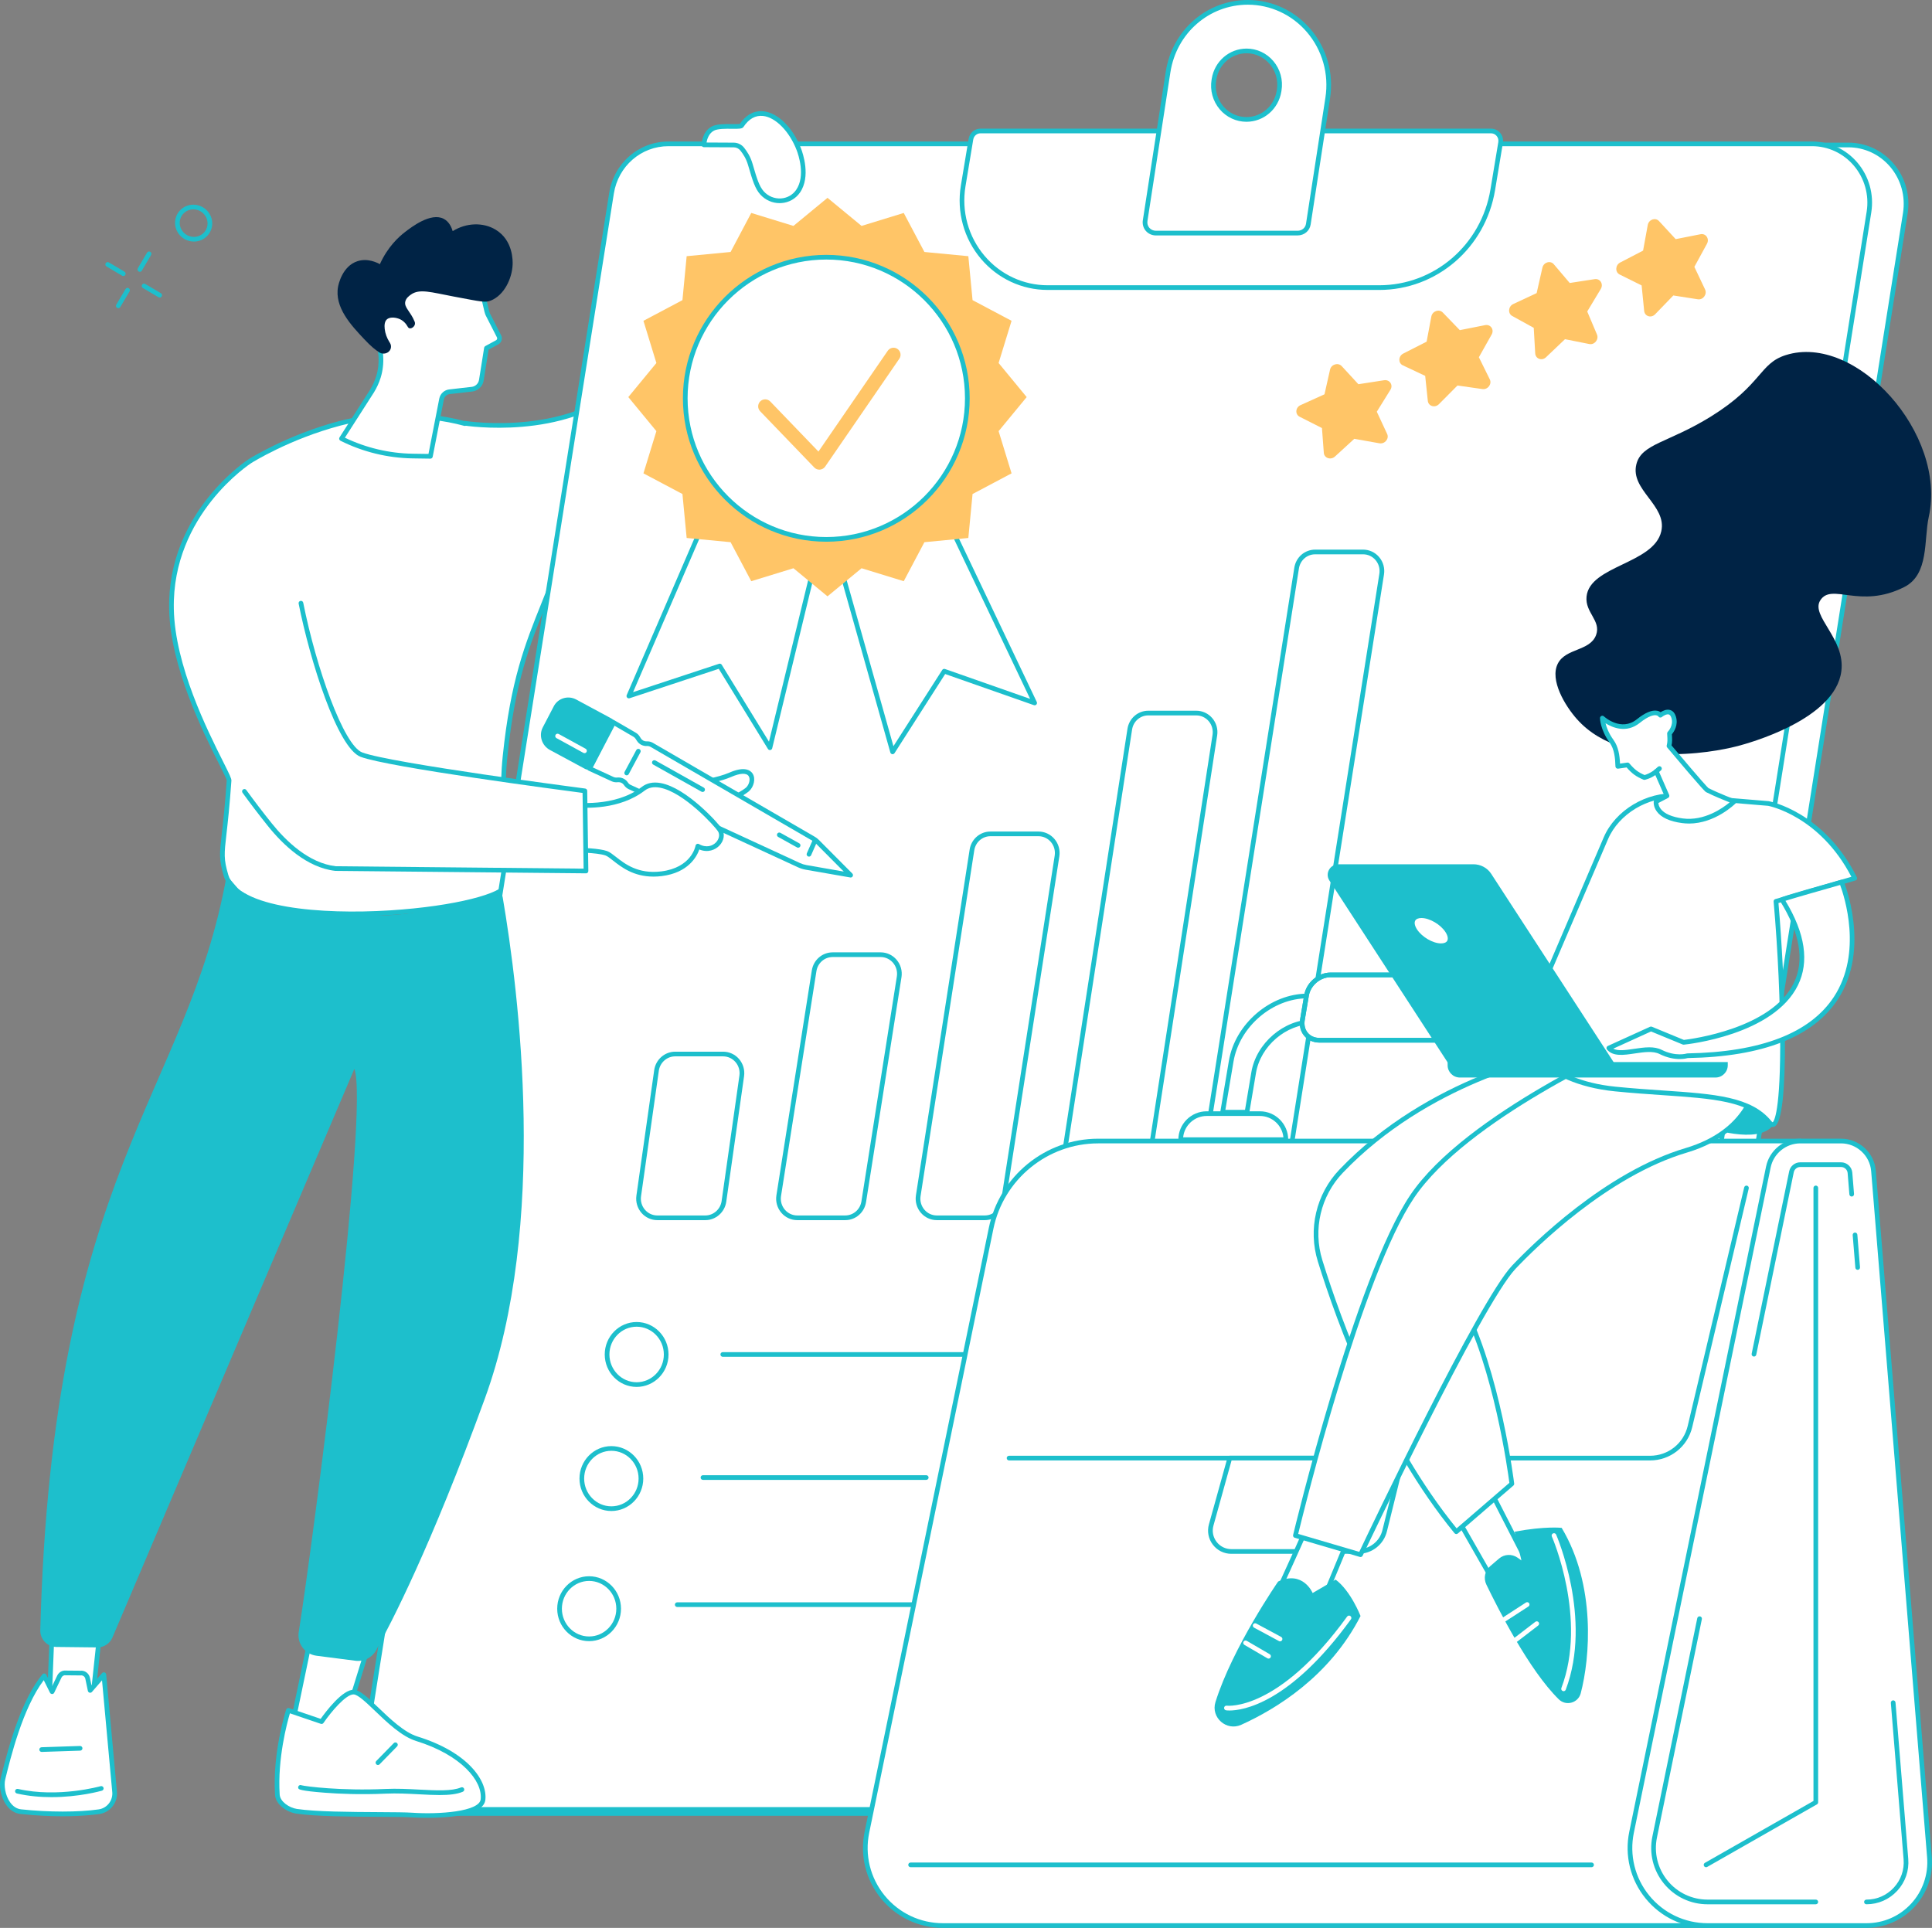 <svg xmlns="http://www.w3.org/2000/svg" width="487" height="486" viewBox="0 0 487 486" fill="none"><rect x="0" y="0" width="487" height="486" fill="#808080" stroke="none"/><g clip-path="url(#clip0_926_1030)"><path d="M198.053 35.372H181.539C181.539 35.372 175.744 77.083 160.014 94.637C145.109 111.267 117.21 106.705 117.21 106.705C117.21 106.705 117.199 106.739 117.186 106.793C106.395 103.853 94.088 104.498 85.698 106.71C72.544 110.181 63.041 116.223 63.041 116.223C63.041 116.223 42.743 129.05 43.226 153.528C43.601 172.522 57.855 195.133 57.743 196.753C56.489 214.881 55.087 214.262 56.981 220.721C61.573 236.401 126.611 229.934 127.769 222.747C128.818 216.228 125.796 205.326 127.313 190.666C129.705 167.553 134.457 159.326 139.864 145.072C169.729 142.648 189.029 125.776 195.034 98.677C201.23 70.72 198.056 35.369 198.056 35.369L198.053 35.372Z" fill="white"></path><path d="M88.856 230.981C73.309 230.981 58.603 228.365 56.412 220.886C55.167 216.629 55.323 215.259 55.908 210.149C56.245 207.217 56.704 203.202 57.153 196.711C57.111 196.366 56.176 194.501 55.185 192.528C51.204 184.595 42.921 168.087 42.636 153.539C42.153 129.011 62.521 115.852 62.728 115.722C62.821 115.66 72.456 109.592 85.549 106.137C93.217 104.113 105.481 103.064 117.04 106.137C117.125 106.11 117.215 106.102 117.308 106.118C117.584 106.164 145.067 110.431 159.578 94.239C175.011 77.019 180.902 35.702 180.957 35.287C180.997 34.995 181.247 34.777 181.542 34.777H198.056C198.361 34.777 198.616 35.011 198.643 35.314C198.675 35.667 201.755 71.076 195.61 98.802C189.472 126.488 169.832 143.105 140.283 145.628C139.383 147.989 138.501 150.185 137.649 152.315C133.474 162.733 129.865 171.728 127.899 190.725C127.044 198.99 127.647 206.11 128.13 211.83C128.513 216.366 128.816 219.946 128.351 222.838C127.642 227.247 110.002 229.94 98.316 230.675C95.195 230.872 92.008 230.978 88.859 230.978L88.856 230.981ZM101.527 105.415C95.408 105.415 89.831 106.227 85.847 107.279C72.939 110.684 63.45 116.659 63.357 116.72C63.155 116.848 43.346 129.67 43.816 153.515C44.097 167.795 52.298 184.144 56.24 192C57.857 195.221 58.367 196.265 58.33 196.793C57.878 203.31 57.416 207.342 57.081 210.284C56.502 215.33 56.367 216.528 57.546 220.554C59.987 228.888 80.995 230.582 98.242 229.499C115.066 228.442 126.789 225.106 127.185 222.652C127.626 219.904 127.315 216.209 126.954 211.931C126.465 206.16 125.86 198.982 126.725 190.603C128.709 171.444 132.342 162.375 136.552 151.877C137.444 149.649 138.369 147.346 139.311 144.863C139.391 144.651 139.588 144.502 139.816 144.483C169.012 142.114 188.418 125.8 194.457 98.547C200.149 72.869 197.87 40.506 197.511 35.956H182.049C181.316 40.79 175.181 78.592 160.454 95.025C146.352 110.761 120.535 107.754 117.422 107.327C117.302 107.38 117.167 107.393 117.029 107.356C111.887 105.954 106.528 105.412 101.527 105.412V105.415Z" fill="#1DBFCC"></path><path d="M403.931 457.148H115.651C106.698 457.148 99.878 448.955 101.309 439.925L163.31 49.019C164.449 41.83 170.525 36.548 177.651 36.548H465.931C474.884 36.548 481.704 44.741 480.272 53.77L418.272 444.674C417.133 451.863 411.056 457.145 403.931 457.145V457.148Z" fill="white"></path><path d="M403.931 457.738H115.651C111.282 457.738 107.128 455.81 104.258 452.447C101.294 448.976 100.006 444.377 100.728 439.833L162.726 48.927C163.918 41.411 170.194 35.956 177.649 35.956H465.929C470.298 35.956 474.451 37.884 477.322 41.246C480.286 44.717 481.574 49.317 480.852 53.861L418.851 444.764C417.659 452.28 411.383 457.735 403.928 457.735L403.931 457.738ZM177.651 37.138C170.781 37.138 164.994 42.173 163.894 49.113L101.894 440.016C101.227 444.22 102.417 448.472 105.155 451.68C107.803 454.779 111.627 456.556 115.651 456.556H403.931C410.802 456.556 416.589 451.521 417.688 444.581L479.689 53.678C480.355 49.474 479.165 45.222 476.427 42.014C473.779 38.914 469.955 37.138 465.931 37.138H177.651Z" fill="#1DBFCC"></path><path d="M394.771 456.131H106.491C97.538 456.131 90.718 447.952 92.149 438.938L154.147 48.712C155.287 41.536 161.363 36.262 168.489 36.262H456.769C465.721 36.262 472.542 44.441 471.11 53.455L409.11 443.681C407.97 450.857 401.894 456.131 394.768 456.131H394.771Z" fill="white"></path><path d="M394.771 456.723H106.491C102.114 456.723 97.96 454.795 95.087 451.43C92.128 447.967 90.845 443.381 91.565 438.847L153.565 48.619C154.758 41.116 161.034 35.672 168.489 35.672H456.769C461.145 35.672 465.302 37.6 468.173 40.965C471.131 44.428 472.414 49.014 471.694 53.548L409.694 443.774C408.501 451.276 402.226 456.72 394.771 456.72V456.723ZM168.489 36.851C161.618 36.851 155.831 41.878 154.731 48.804L92.731 439.031C92.064 443.221 93.251 447.46 95.984 450.663C98.632 453.765 102.462 455.541 106.491 455.541H394.771C401.642 455.541 407.429 450.514 408.528 443.588L470.528 53.362C471.195 49.171 470.008 44.932 467.275 41.73C464.627 38.628 460.797 36.851 456.769 36.851H168.489Z" fill="#1DBFCC"></path><path d="M347.635 72.501H264.069C250.713 72.501 240.565 60.266 242.791 46.847L244.743 35.085C244.942 33.892 245.956 33.019 247.144 33.019H375.858C377.364 33.019 378.512 34.4 378.259 35.913L376.281 47.832C373.917 62.078 361.809 72.504 347.632 72.504L347.635 72.501Z" fill="white"></path><path d="M347.635 73.092H264.07C257.621 73.092 251.505 70.242 247.29 65.27C242.956 60.158 241.105 53.407 242.209 46.752L244.161 34.99C244.408 33.505 245.662 32.43 247.144 32.43H375.859C376.741 32.43 377.577 32.817 378.151 33.497C378.74 34.19 378.99 35.107 378.841 36.012L376.863 47.931C374.443 62.511 362.149 73.094 347.633 73.094L347.635 73.092ZM247.144 33.609C246.241 33.609 245.476 34.27 245.325 35.184L243.373 46.946C242.324 53.261 244.079 59.662 248.19 64.508C252.179 69.214 257.966 71.912 264.07 71.912H347.635C361.573 71.912 373.378 61.744 375.702 47.735L377.681 35.816C377.774 35.255 377.617 34.687 377.253 34.26C376.903 33.845 376.395 33.609 375.861 33.609H247.147H247.144Z" fill="#1DBFCC"></path><path d="M291.382 58.764H327.066C328.42 58.764 329.573 57.869 329.79 56.501L334.68 24.709C336.64 12.055 327.081 0.59 314.557 0.59C304.539 0.59 296.008 8.01 294.436 18.131L288.654 55.606C288.381 57.324 289.677 58.764 291.379 58.764H291.382ZM305.981 20.181L306.021 19.942C306.695 15.842 310.164 12.838 314.23 12.838C319.38 12.838 323.292 17.571 322.439 22.765L322.399 23.004C321.725 27.105 318.256 30.108 314.19 30.108C309.043 30.108 305.128 25.376 305.981 20.181Z" fill="white"></path><path d="M327.069 59.353H291.385C290.383 59.353 289.446 58.928 288.814 58.187C288.192 57.459 287.924 56.485 288.078 55.513L293.857 18.04C295.483 7.587 304.189 0 314.562 0C320.599 0 326.343 2.664 330.322 7.306C334.441 12.113 336.244 18.489 335.267 24.797L330.378 56.589C330.12 58.216 328.76 59.35 327.069 59.35V59.353ZM314.562 1.182C304.775 1.182 296.558 8.35 295.023 18.224L289.241 55.696C289.141 56.339 289.305 56.95 289.709 57.422C290.118 57.9 290.726 58.174 291.382 58.174H327.066C328.163 58.174 329.044 57.449 329.206 56.41L334.096 24.621C335.02 18.654 333.318 12.623 329.422 8.079C325.666 3.697 320.248 1.184 314.557 1.184L314.562 1.182ZM314.193 30.698C311.606 30.698 309.152 29.553 307.461 27.559C305.71 25.498 304.961 22.776 305.402 20.085L305.442 19.846C306.164 15.443 309.861 12.248 314.233 12.248C316.817 12.248 319.274 13.393 320.965 15.387C322.716 17.448 323.465 20.17 323.024 22.861L322.986 23.097C322.264 27.5 318.565 30.698 314.196 30.698H314.193ZM306.565 20.277C306.18 22.624 306.834 24.998 308.358 26.794C309.827 28.523 311.954 29.516 314.19 29.516C317.98 29.516 321.188 26.735 321.818 22.906L321.855 22.669C322.24 20.322 321.587 17.945 320.062 16.149C318.594 14.421 316.466 13.427 314.23 13.427C310.44 13.427 307.232 16.208 306.603 20.038L306.563 20.277H306.565Z" fill="#1DBFCC"></path><path d="M318.618 307.585H306.531C304.988 307.585 303.525 306.905 302.513 305.723C301.474 304.51 301.023 302.903 301.275 301.315L326.258 143.107C326.675 140.468 328.885 138.553 331.514 138.553H343.606C345.149 138.553 346.613 139.233 347.625 140.414C348.663 141.628 349.112 143.235 348.862 144.823L323.874 303.031C323.457 305.67 321.247 307.585 318.618 307.585ZM327.424 143.293L302.441 301.501C302.244 302.746 302.598 304.008 303.41 304.959C304.196 305.88 305.333 306.406 306.531 306.406H318.618C320.663 306.406 322.381 304.911 322.708 302.847L347.696 144.64C347.893 143.394 347.54 142.133 346.727 141.182C345.941 140.26 344.804 139.735 343.606 139.735H331.514C329.469 139.735 327.751 141.23 327.424 143.293Z" fill="#1DBFCC"></path><path d="M283.414 307.585H271.322C269.785 307.585 268.321 306.908 267.312 305.731C266.274 304.523 265.819 302.919 266.064 301.336L284.198 183.737C284.607 181.087 286.819 179.164 289.456 179.164H301.554C303.091 179.164 304.555 179.841 305.564 181.018C306.602 182.226 307.057 183.83 306.81 185.413L288.67 303.009C288.261 305.659 286.049 307.582 283.412 307.582L283.414 307.585ZM289.456 180.343C287.406 180.343 285.685 181.846 285.364 183.918L267.23 301.517C267.038 302.759 267.394 304.018 268.207 304.964C268.993 305.88 270.13 306.406 271.322 306.406H283.414C285.467 306.406 287.186 304.903 287.507 302.834L305.646 185.235C305.837 183.992 305.482 182.733 304.669 181.788C303.883 180.872 302.746 180.346 301.554 180.346H289.456V180.343Z" fill="#1DBFCC"></path><path d="M248.23 307.585H236.138C234.598 307.585 233.137 306.908 232.125 305.729C231.087 304.518 230.635 302.914 230.879 301.328L244.414 214.188C244.825 211.54 247.035 209.62 249.672 209.62H261.769C263.31 209.62 264.77 210.297 265.782 211.476C266.821 212.687 267.272 214.292 267.028 215.877L253.489 303.017C253.077 305.665 250.865 307.585 248.23 307.585ZM245.582 214.369L232.048 301.509C231.854 302.754 232.21 304.01 233.023 304.958C233.809 305.877 234.945 306.403 236.138 306.403H248.23C250.28 306.403 251.999 304.903 252.32 302.834L265.859 215.694C266.053 214.448 265.697 213.192 264.885 212.244C264.099 211.325 262.962 210.799 261.769 210.799H249.672C247.622 210.799 245.901 212.3 245.582 214.369Z" fill="#1DBFCC"></path><path d="M213.051 307.585H200.964C199.421 307.585 197.958 306.908 196.949 305.723C195.91 304.51 195.459 302.903 195.711 301.317L204.635 244.633C205.049 241.994 207.261 240.076 209.891 240.076H221.983C223.526 240.076 224.989 240.753 225.998 241.938C227.037 243.152 227.488 244.758 227.236 246.344L218.307 303.028C217.89 305.668 215.68 307.585 213.051 307.585ZM209.888 241.258C207.843 241.258 206.122 242.756 205.798 244.817L196.874 301.501C196.678 302.746 197.031 304.005 197.844 304.956C198.63 305.875 199.767 306.403 200.964 306.403H213.051C215.096 306.403 216.817 304.905 217.141 302.845L226.07 246.16C226.266 244.915 225.913 243.656 225.101 242.703C224.314 241.784 223.178 241.255 221.98 241.255H209.888V241.258Z" fill="#1DBFCC"></path><path d="M177.797 307.584H165.687C164.159 307.584 162.707 306.918 161.697 305.755C160.662 304.562 160.197 302.974 160.42 301.399L164.906 269.759C165.28 267.114 167.546 265.119 170.175 265.119H182.291C183.818 265.119 185.271 265.786 186.28 266.949C187.316 268.141 187.78 269.73 187.557 271.304L183.069 302.945C182.694 305.59 180.429 307.584 177.8 307.584H177.797ZM166.072 269.923L161.586 301.564C161.411 302.799 161.774 304.044 162.587 304.979C163.373 305.885 164.502 306.403 165.687 306.403H177.797C179.842 306.403 181.603 304.844 181.898 302.777L186.386 271.137C186.561 269.902 186.198 268.657 185.385 267.722C184.599 266.816 183.47 266.298 182.285 266.298H170.17C168.125 266.298 166.364 267.857 166.069 269.923H166.072Z" fill="#1DBFCC"></path><path d="M160.476 349.625C156.043 349.625 152.437 345.955 152.437 341.445C152.437 336.936 156.043 333.266 160.476 333.266C164.908 333.266 168.515 336.936 168.515 341.445C168.515 345.955 164.908 349.625 160.476 349.625ZM160.476 334.445C156.694 334.445 153.616 337.584 153.616 341.445C153.616 345.307 156.694 348.446 160.476 348.446C164.258 348.446 167.336 345.307 167.336 341.445C167.336 337.584 164.258 334.445 160.476 334.445Z" fill="#1DBFCC"></path><path d="M154.11 380.907C149.677 380.907 146.071 377.237 146.071 372.728C146.071 368.218 149.677 364.548 154.11 364.548C158.543 364.548 162.149 368.218 162.149 372.728C162.149 377.237 158.543 380.907 154.11 380.907ZM154.11 365.727C150.328 365.727 147.25 368.866 147.25 372.728C147.25 376.589 150.328 379.728 154.11 379.728C157.892 379.728 160.97 376.589 160.97 372.728C160.97 368.866 157.892 365.727 154.11 365.727Z" fill="#1DBFCC"></path><path d="M148.495 413.714C144.063 413.714 140.456 410.044 140.456 405.534C140.456 401.025 144.063 397.354 148.495 397.354C152.928 397.354 156.534 401.025 156.534 405.534C156.534 410.044 152.928 413.714 148.495 413.714ZM148.495 398.534C144.713 398.534 141.635 401.673 141.635 405.534C141.635 409.396 144.713 412.535 148.495 412.535C152.277 412.535 155.355 409.396 155.355 405.534C155.355 401.673 152.277 398.534 148.495 398.534Z" fill="#1DBFCC"></path><path d="M261.934 342.035H182.19C181.864 342.035 181.601 341.772 181.601 341.445C181.601 341.118 181.864 340.855 182.19 340.855H261.934C262.261 340.855 262.524 341.121 262.524 341.445C262.524 341.769 262.258 342.035 261.934 342.035Z" fill="#1DBFCC"></path><path d="M256.941 373.062H248.641C248.315 373.062 248.052 372.799 248.052 372.472C248.052 372.146 248.315 371.883 248.641 371.883H256.941C257.268 371.883 257.53 372.148 257.53 372.472C257.53 372.796 257.268 373.062 256.941 373.062Z" fill="white"></path><path d="M233.479 373.062H177.197C176.87 373.062 176.607 372.799 176.607 372.472C176.607 372.146 176.87 371.883 177.197 371.883H233.479C233.806 371.883 234.069 372.148 234.069 372.472C234.069 372.796 233.803 373.062 233.479 373.062Z" fill="#1DBFCC"></path><path d="M250.453 405.106H170.709C170.382 405.106 170.119 404.84 170.119 404.516C170.119 404.192 170.382 403.927 170.709 403.927H250.453C250.779 403.927 251.042 404.19 251.042 404.516C251.042 404.843 250.777 405.106 250.453 405.106Z" fill="#1DBFCC"></path><path d="M165.96 198.179C165.96 198.179 177.885 198.004 184.116 195.298C190.346 192.594 190.251 197.284 188.487 198.933C187.058 200.272 178.448 205.071 170.728 205.631L165.96 198.177V198.179Z" fill="white"></path><path d="M170.73 206.221C170.531 206.221 170.342 206.12 170.233 205.95L165.466 198.495C165.349 198.315 165.341 198.086 165.442 197.898C165.543 197.709 165.74 197.59 165.952 197.587C166.069 197.587 177.832 197.38 183.882 194.756C187.714 193.094 189.172 194.193 189.701 194.998C190.566 196.315 189.969 198.357 188.893 199.367C187.244 200.909 178.45 205.666 170.775 206.221C170.762 206.221 170.746 206.221 170.733 206.221H170.73ZM167.022 198.74L171.038 205.015C178.602 204.343 186.896 199.619 188.089 198.503C188.806 197.831 189.236 196.437 188.715 195.646C188.163 194.804 186.575 194.876 184.354 195.84C179.106 198.118 170.101 198.631 167.022 198.74Z" fill="#1DBFCC"></path><path d="M148.567 193.71L154.482 182.027L159.969 185.217C160.272 185.392 160.529 185.639 160.72 185.931L161.066 186.465C161.499 187.134 162.261 187.522 163.05 187.474C163.477 187.448 163.905 187.549 164.279 187.766L205.078 211.434C205.415 211.628 205.724 211.867 206 212.143L214.427 220.615L203.182 218.655C202.568 218.549 201.971 218.363 201.405 218.1L158.726 198.397C158.362 198.23 158.049 197.964 157.823 197.632L157.767 197.55C157.332 196.913 156.593 196.546 155.834 196.586L155.449 196.607C155.095 196.626 154.742 196.557 154.418 196.408L148.57 193.71H148.567Z" fill="white"></path><path d="M214.424 221.207C214.389 221.207 214.355 221.204 214.323 221.199L203.078 219.239C202.417 219.122 201.769 218.92 201.155 218.638L158.476 198.936C158.014 198.723 157.621 198.388 157.331 197.969L157.276 197.884C156.957 197.419 156.421 197.148 155.86 197.177L155.475 197.199C155.029 197.223 154.577 197.135 154.166 196.946L148.318 194.248C148.172 194.182 148.06 194.057 148.007 193.906C147.954 193.754 147.964 193.587 148.039 193.446L153.953 181.764C154.028 181.617 154.158 181.511 154.312 181.463C154.466 181.418 154.636 181.437 154.777 181.519L160.264 184.709C160.646 184.929 160.973 185.243 161.212 185.614L161.557 186.148C161.876 186.642 162.436 186.924 163.007 186.889C163.554 186.855 164.093 186.985 164.571 187.261L205.37 210.929C205.75 211.149 206.103 211.42 206.414 211.734L214.841 220.205C215.021 220.389 215.064 220.667 214.944 220.893C214.841 221.09 214.639 221.212 214.421 221.212L214.424 221.207ZM155.942 195.993C156.853 195.993 157.727 196.452 158.25 197.217L158.306 197.3C158.473 197.544 158.702 197.738 158.97 197.86L201.649 217.563C202.17 217.802 202.72 217.975 203.28 218.073L212.695 219.714L205.577 212.559C205.338 212.32 205.07 212.113 204.778 211.943L163.979 188.275C163.703 188.116 163.392 188.042 163.081 188.06C162.075 188.124 161.116 187.633 160.566 186.783L160.221 186.249C160.083 186.034 159.892 185.853 159.669 185.723L154.723 182.85L149.367 193.428L154.657 195.871C154.893 195.98 155.151 196.03 155.409 196.017L155.794 195.996C155.842 195.996 155.892 195.993 155.94 195.993H155.942Z" fill="#1DBFCC"></path><path d="M203.917 215.943C203.838 215.943 203.758 215.927 203.681 215.893C203.383 215.763 203.248 215.412 203.378 215.115L204.934 211.583C205.065 211.285 205.415 211.15 205.713 211.28C206.01 211.41 206.145 211.761 206.015 212.058L204.459 215.59C204.361 215.811 204.146 215.943 203.92 215.943H203.917Z" fill="#1DBFCC"></path><path d="M144.995 176.867L153.876 181.655C154.33 181.899 154.506 182.467 154.267 182.927L149.056 192.923C148.812 193.391 148.235 193.568 147.773 193.319L138.911 188.541C137.134 187.582 136.43 185.389 137.344 183.639L140.127 178.301C141.038 176.55 143.218 175.91 144.998 176.869L144.995 176.867Z" fill="#1DBFCC"></path><path d="M148.214 194.023C147.964 194.023 147.715 193.962 147.489 193.84L138.626 189.062C136.568 187.952 135.758 185.397 136.815 183.369L139.598 178.03C140.106 177.058 140.966 176.344 142.018 176.02C143.101 175.688 144.257 175.805 145.271 176.352L154.152 181.14C154.888 181.536 155.172 182.463 154.784 183.204L149.574 193.2C149.382 193.567 149.058 193.837 148.663 193.957C148.514 194.002 148.363 194.026 148.211 194.026L148.214 194.023ZM143.247 177.011C142.95 177.011 142.655 177.056 142.366 177.143C141.617 177.375 141.006 177.879 140.645 178.572L137.861 183.91C137.099 185.374 137.694 187.217 139.187 188.021L148.049 192.799C148.134 192.844 148.227 192.855 148.32 192.826C148.41 192.796 148.485 192.735 148.53 192.65L153.741 182.654C153.831 182.481 153.765 182.266 153.595 182.176L144.713 177.388C144.251 177.138 143.749 177.013 143.247 177.013V177.011Z" fill="#1DBFCC"></path><path d="M157.966 195.449C157.873 195.449 157.777 195.428 157.687 195.38C157.4 195.226 157.291 194.868 157.445 194.581L160.388 189.086C160.542 188.799 160.898 188.69 161.188 188.844C161.474 188.998 161.583 189.357 161.429 189.644L158.487 195.139C158.38 195.338 158.176 195.449 157.966 195.449Z" fill="#1DBFCC"></path><path d="M177.107 199.645C177.008 199.645 176.91 199.621 176.817 199.571L164.653 192.743C164.369 192.583 164.268 192.222 164.428 191.938C164.587 191.654 164.945 191.553 165.232 191.712L177.396 198.54C177.68 198.7 177.781 199.061 177.622 199.345C177.513 199.539 177.314 199.645 177.107 199.645Z" fill="#1DBFCC"></path><path d="M201.185 213.694C201.086 213.694 200.988 213.67 200.898 213.62L196.147 210.977C195.862 210.818 195.759 210.46 195.918 210.175C196.078 209.891 196.436 209.788 196.72 209.947L201.472 212.589C201.756 212.749 201.859 213.107 201.7 213.391C201.591 213.585 201.392 213.694 201.185 213.694Z" fill="#1DBFCC"></path><path d="M147.335 189.859C147.239 189.859 147.141 189.835 147.051 189.787L140.265 186.067C139.978 185.91 139.875 185.552 140.032 185.265C140.188 184.978 140.547 184.874 140.834 185.031L147.619 188.752C147.906 188.908 148.01 189.267 147.853 189.554C147.747 189.75 147.542 189.859 147.335 189.859Z" fill="white"></path><path d="M144.456 202.848C144.456 202.848 155.008 204.346 162.125 198.848C168.178 194.172 180.437 207.557 181.491 209.256C182.984 211.662 179.699 215.441 175.906 213.301C175.906 213.301 174.902 219.266 166.717 220.267C158.532 221.268 155.039 215.906 152.843 215.107C150.647 214.307 144.355 214.262 144.355 214.262L144.456 202.848Z" fill="white"></path><path d="M164.709 220.981C159.676 220.981 156.622 218.583 154.519 216.931C153.77 216.345 153.125 215.835 152.638 215.659C150.562 214.902 144.411 214.852 144.35 214.852C144.193 214.852 144.044 214.788 143.933 214.677C143.824 214.565 143.763 214.414 143.763 214.257L143.864 202.843C143.864 202.673 143.941 202.511 144.068 202.402C144.196 202.29 144.366 202.24 144.536 202.264C144.639 202.277 154.93 203.658 161.761 198.381C163.041 197.39 164.643 197.061 166.523 197.401C173.062 198.583 181.152 207.596 181.988 208.946C182.787 210.234 182.522 211.933 181.327 213.176C180.318 214.228 178.44 215.035 176.275 214.14C175.68 215.856 173.551 220.025 166.783 220.854C166.056 220.942 165.365 220.984 164.707 220.984L164.709 220.981ZM144.95 213.678C146.591 213.71 151.162 213.861 153.045 214.549C153.706 214.791 154.386 215.325 155.249 216.002C157.475 217.749 160.834 220.389 166.643 219.677C174.262 218.745 175.282 213.423 175.322 213.197C175.354 213.009 175.479 212.847 175.651 212.765C175.827 212.682 176.028 212.69 176.193 212.783C178.044 213.83 179.619 213.248 180.477 212.356C181.154 211.649 181.574 210.515 180.987 209.564C180.283 208.43 172.435 199.666 166.316 198.559C164.76 198.278 163.503 198.524 162.484 199.311C156.208 204.157 147.515 203.74 145.04 203.504L144.95 213.675V213.678Z" fill="#1DBFCC"></path><path d="M72.762 118C72.762 118 58.309 124.082 50.679 148.836C46.467 162.497 47.239 181.979 68.011 207.878C72.164 213.057 77.999 218.209 84.588 218.955L147.715 219.569L147.433 199.361C147.433 199.361 98.478 193.001 91.119 190.233C84.602 187.782 75.163 155.873 74.18 140.218L72.762 118.003V118Z" fill="white"></path><path d="M147.712 220.155H147.707L84.58 219.542C84.559 219.542 84.54 219.542 84.519 219.539C77.327 218.727 71.32 212.95 67.548 208.247C65.309 205.456 63.153 202.63 61.135 199.844C60.943 199.581 61.002 199.212 61.265 199.021C61.528 198.83 61.897 198.888 62.088 199.154C64.096 201.924 66.242 204.736 68.467 207.511C72.095 212.034 77.84 217.587 84.62 218.368L147.112 218.976L146.846 199.884C141.343 199.164 97.928 193.431 90.909 190.791C85.048 188.587 78.119 166.44 75.279 152.169C75.216 151.85 75.423 151.539 75.744 151.475C76.063 151.412 76.374 151.619 76.437 151.94C79.704 168.376 86.623 187.92 91.323 189.689C98.534 192.4 147.016 198.721 147.505 198.782C147.797 198.819 148.015 199.066 148.02 199.358L148.302 219.566C148.302 219.725 148.24 219.879 148.129 219.991C148.017 220.102 147.869 220.163 147.712 220.163V220.155Z" fill="#1DBFCC"></path><path d="M201.376 37.674C202.112 39.589 203.551 44.741 201.177 48.193C199.049 51.29 194.604 51.415 192.08 48.634C190.758 47.176 190.115 44.794 189.125 41.432C188.639 39.78 187.913 38.641 187.114 37.615C186.591 36.946 185.791 36.556 184.942 36.553L177.434 36.516C177.434 36.516 177.492 33.592 179.678 32.421C181.59 31.396 186.538 32.24 186.926 31.659C191.252 25.155 198.42 29.972 201.376 37.677V37.674Z" fill="white"></path><path d="M196.524 51.21C194.675 51.21 192.917 50.429 191.645 49.03C190.309 47.559 189.65 45.312 188.737 42.197L188.559 41.596C188.07 39.937 187.318 38.837 186.649 37.977C186.238 37.448 185.613 37.143 184.939 37.14L177.431 37.103C177.274 37.103 177.123 37.039 177.011 36.925C176.9 36.811 176.841 36.659 176.844 36.5C176.846 36.367 176.937 33.215 179.399 31.895C180.626 31.236 182.79 31.263 184.527 31.284C185.273 31.292 186.192 31.305 186.5 31.226C188.503 28.283 190.856 27.874 192.487 28.055C196.13 28.459 199.923 32.238 201.926 37.459C202.364 38.603 204.417 44.518 201.663 48.523C200.584 50.09 198.874 51.064 196.967 51.192C196.818 51.202 196.67 51.208 196.521 51.208L196.524 51.21ZM178.092 35.926L184.944 35.961C185.983 35.966 186.944 36.436 187.579 37.252C188.317 38.197 189.146 39.416 189.69 41.264L189.868 41.867C190.736 44.828 191.366 46.969 192.519 48.239C193.647 49.484 195.241 50.132 196.89 50.02C198.436 49.917 199.819 49.128 200.693 47.859C203.11 44.34 201.23 38.933 200.826 37.886C199.007 33.141 195.525 29.582 192.359 29.231C190.439 29.019 188.774 29.943 187.419 31.983C187.09 32.479 186.338 32.49 184.517 32.466C182.997 32.447 180.921 32.421 179.959 32.936C178.666 33.629 178.235 35.098 178.095 35.924L178.092 35.926Z" fill="#1DBFCC"></path><path d="M78.501 411.748L73.898 433.836L85.945 437.246L92.606 415.742L78.501 411.748Z" fill="white"></path><path d="M85.945 437.836C85.892 437.836 85.839 437.828 85.783 437.814L73.739 434.404C73.442 434.319 73.258 434.019 73.322 433.717L77.922 411.631C77.957 411.472 78.055 411.331 78.193 411.246C78.334 411.161 78.501 411.137 78.66 411.183L92.766 415.177C92.92 415.219 93.047 415.323 93.124 415.464C93.201 415.604 93.217 415.769 93.169 415.92L86.508 437.424C86.431 437.676 86.198 437.841 85.945 437.841V437.836ZM74.589 433.416L85.552 436.521L91.865 416.146L78.95 412.489L74.589 433.416Z" fill="#1DBFCC"></path><path d="M69.915 452.45C70.05 454.575 72.65 456.28 74.751 456.599C82.057 457.703 99.227 457.236 103.891 457.56C109.943 457.98 121.31 457.528 121.751 453.667C122.288 448.955 117.212 442.085 105.067 438.322C98.786 436.375 92.144 426.732 89.204 426.56C86.264 426.387 81.061 434.004 81.061 434.004L72.69 431.157C72.69 431.157 69.224 441.673 69.912 452.453L69.915 452.45Z" fill="white"></path><path d="M107.702 458.253C105.484 458.253 103.904 458.149 103.851 458.146C102.258 458.037 99.126 458.019 95.499 458C88.365 457.96 79.487 457.913 74.663 457.182C72.207 456.81 69.477 454.837 69.328 452.49C68.637 441.723 72.098 431.079 72.132 430.973C72.183 430.824 72.289 430.699 72.43 430.63C72.571 430.558 72.733 430.548 72.884 430.598L80.833 433.302C82.015 431.629 86.349 425.802 89.241 425.969C90.771 426.06 92.813 428.017 95.403 430.497C98.298 433.27 101.902 436.722 105.245 437.758C117.8 441.649 122.907 448.766 122.341 453.732C121.892 457.666 112.99 458.255 107.705 458.255L107.702 458.253ZM73.078 431.908C72.387 434.229 69.92 443.282 70.504 452.41C70.616 454.163 72.879 455.716 74.839 456.011C79.579 456.728 88.41 456.776 95.504 456.816C99.15 456.837 102.303 456.853 103.931 456.967C110.674 457.432 120.814 456.683 121.164 453.594C121.693 448.952 116.275 442.408 104.892 438.882C101.28 437.763 97.567 434.205 94.582 431.345C92.362 429.217 90.264 427.207 89.167 427.143C87.263 427.032 83.486 431.493 81.545 434.332C81.396 434.55 81.12 434.643 80.868 434.558L73.073 431.905L73.078 431.908Z" fill="#1DBFCC"></path><path d="M110.857 452.509C109.258 452.509 107.503 452.418 105.644 452.32C102.889 452.177 100.04 452.028 97.235 452.155C90.872 452.445 85.427 452.195 81.983 451.932C75.595 451.446 75.343 451.043 75.248 450.891C75.133 450.711 75.125 450.48 75.229 450.291C75.386 450.004 75.744 449.898 76.028 450.052C76.028 450.052 76.034 450.052 76.036 450.055C77.056 450.323 85.927 451.486 97.182 450.974C100.042 450.843 102.921 450.992 105.705 451.138C109.922 451.359 113.903 451.566 116.206 450.586C116.506 450.458 116.851 450.596 116.981 450.897C117.109 451.197 116.971 451.542 116.671 451.672C115.162 452.315 113.173 452.506 110.857 452.506V452.509Z" fill="#1DBFCC"></path><path d="M95.267 444.934C95.118 444.934 94.97 444.878 94.855 444.767C94.622 444.538 94.619 444.164 94.845 443.933L99.253 439.421C99.482 439.187 99.856 439.184 100.087 439.41C100.321 439.639 100.324 440.013 100.098 440.244L95.689 444.756C95.573 444.876 95.421 444.934 95.267 444.934Z" fill="#1DBFCC"></path><path d="M13.168 410.699L12.554 426.102L23.308 428.7L25.223 410.808L13.168 410.699Z" fill="white"></path><path d="M23.307 429.292C23.262 429.292 23.214 429.286 23.169 429.276L12.416 426.679C12.142 426.612 11.954 426.362 11.964 426.081L12.578 410.675C12.591 410.359 12.851 410.109 13.167 410.109H13.173L25.227 410.218C25.395 410.218 25.552 410.293 25.663 410.415C25.775 410.54 25.828 410.704 25.809 410.869L23.894 428.763C23.876 428.933 23.785 429.085 23.647 429.183C23.546 429.255 23.427 429.292 23.307 429.292ZM13.165 425.645L22.792 427.972L24.566 411.395L13.733 411.296L13.162 425.645H13.165Z" fill="#1DBFCC"></path><path d="M24.949 456.71C20.638 457.318 13.606 457.576 5.277 456.702C1.543 456.309 0.088 451.117 0.744 448.445C2.571 441.001 5.744 428.997 11.146 422.454L13.13 426.451L15.003 422.555C15.258 422.098 15.712 421.787 16.23 421.721L20.269 421.761C21.116 421.652 21.905 422.215 22.081 423.054L22.726 426.132L26.173 422.156L28.863 451.521C29.193 454.036 27.451 456.357 24.946 456.71H24.949Z" fill="white"></path><path d="M15.752 457.86C12.793 457.86 9.258 457.714 5.213 457.289C3.777 457.137 2.518 456.349 1.572 455.002C0.088 452.893 -0.258 450.036 0.167 448.304C2.358 439.373 5.535 428.323 10.69 422.079C10.817 421.925 11.016 421.845 11.213 421.869C11.412 421.893 11.585 422.015 11.675 422.193L13.123 425.106L14.472 422.299C14.83 421.649 15.454 421.226 16.158 421.136C16.185 421.134 16.206 421.131 16.238 421.131L20.24 421.168C21.374 421.046 22.426 421.813 22.662 422.931L23.063 424.846L25.732 421.771C25.886 421.593 26.133 421.524 26.359 421.596C26.585 421.667 26.744 421.869 26.765 422.103L29.456 451.467C29.825 454.274 27.844 456.898 25.034 457.294C23.496 457.512 20.314 457.86 15.754 457.86H15.752ZM11.03 423.55C5.737 430.561 2.656 443.118 1.315 448.586C0.961 450.023 1.272 452.522 2.539 454.322C3.293 455.395 4.236 455.998 5.338 456.115C12.376 456.853 19.674 456.859 24.866 456.126C27.036 455.82 28.569 453.788 28.282 451.597L25.716 423.59L23.177 426.519C23.031 426.689 22.8 426.761 22.582 426.705C22.365 426.649 22.2 426.474 22.152 426.256L21.507 423.178C21.395 422.645 20.888 422.281 20.346 422.35C20.32 422.352 20.293 422.355 20.267 422.355L16.272 422.318C15.956 422.368 15.677 422.565 15.521 422.846L13.664 426.713C13.566 426.918 13.361 427.045 13.136 427.048C12.937 427.037 12.703 426.923 12.605 426.721L11.035 423.561L11.03 423.55Z" fill="#1DBFCC"></path><path d="M12.971 453.04C10.214 453.04 7.232 452.796 4.257 452.116C3.938 452.044 3.742 451.728 3.814 451.409C3.885 451.091 4.204 450.894 4.52 450.966C14.66 453.281 25.259 450.304 25.366 450.275C25.676 450.185 26.006 450.366 26.096 450.679C26.186 450.992 26.006 451.319 25.692 451.409C25.374 451.5 19.887 453.04 12.973 453.04H12.971Z" fill="#1DBFCC"></path><path d="M10.501 441.638C10.185 441.638 9.922 441.386 9.911 441.067C9.901 440.741 10.156 440.47 10.482 440.459L20.174 440.138C20.495 440.135 20.771 440.382 20.782 440.709C20.792 441.035 20.537 441.306 20.211 441.317L10.52 441.638C10.52 441.638 10.506 441.638 10.501 441.638Z" fill="#1DBFCC"></path><path d="M126.713 226.189C130.792 250.061 138.207 308.729 122.198 352.613C108.419 390.38 98.585 409.188 94.805 416.018C93.772 417.885 91.711 418.926 89.597 418.656L79.776 417.391C76.865 417.017 74.839 414.305 75.304 411.4C78.886 388.93 93.119 279.553 89.326 269.443L28.335 412.813C27.677 414.335 26.173 415.312 24.519 415.293L14.217 415.179C11.922 415.153 10.092 413.243 10.153 410.943C13.197 294.901 47.17 276.228 57.124 220.747C57.148 220.617 60.383 224.516 60.505 224.588C70.473 230.361 75.46 229.912 90.75 230.749C107.29 231.652 122.652 225.411 126.274 225.581C126.551 225.594 126.665 225.915 126.713 226.192V226.189Z" fill="#1DBFCC"></path><path d="M108.49 115.03L111.308 100.575C111.51 99.603 112.312 98.87 113.295 98.756L118.962 98.111C120.171 97.972 121.14 97.046 121.331 95.84L122.614 87.777C122.614 87.777 122.625 87.753 122.635 87.748L125.328 86.29C125.865 86 126.069 85.334 125.793 84.789L122.957 79.239C122.404 78.158 121.645 72.058 120.436 72.119C120.436 72.119 100.04 65.015 94.04 73.484C92.452 75.728 92.274 78.686 93.35 81.217L94.723 84.447C96.149 87.804 96.468 91.577 95.376 95.056C94.988 96.297 94.441 97.497 93.745 98.62L86.081 110.574C91.65 113.37 97.774 114.871 104.002 114.961L108.49 115.028V115.03Z" fill="white"></path><path d="M108.493 115.62H108.486L103.997 115.554C97.719 115.461 91.432 113.921 85.821 111.103C85.672 111.029 85.56 110.893 85.515 110.731C85.47 110.569 85.497 110.397 85.587 110.256L93.252 98.302C93.91 97.237 94.439 96.085 94.816 94.879C95.828 91.644 95.605 88.022 94.181 84.676L92.808 81.446C91.621 78.653 91.908 75.471 93.56 73.139C99.604 64.609 118.88 70.959 120.546 71.53C121.664 71.623 122.19 73.588 122.901 76.759C123.114 77.702 123.332 78.676 123.483 78.971L126.319 84.522C126.739 85.345 126.42 86.37 125.61 86.808L123.156 88.139L121.916 95.933C121.685 97.394 120.498 98.531 119.032 98.698L113.364 99.343C112.631 99.426 112.039 99.97 111.888 100.695L109.07 115.145C109.017 115.421 108.772 115.623 108.491 115.623L108.493 115.62ZM86.936 110.338C92.24 112.893 98.13 114.287 104.013 114.375L108.007 114.433L110.732 100.461C110.987 99.229 111.991 98.313 113.231 98.169L118.899 97.524C119.839 97.418 120.601 96.688 120.75 95.748L122.033 87.685C122.062 87.504 122.195 87.316 122.357 87.228L125.05 85.77C125.302 85.634 125.401 85.313 125.27 85.058L122.434 79.508C122.227 79.101 122.038 78.297 121.751 77.019C121.462 75.739 120.87 73.099 120.392 72.706C120.341 72.701 120.293 72.693 120.246 72.674C120.046 72.605 100.199 65.815 94.524 73.822C93.108 75.819 92.867 78.565 93.897 80.984L95.27 84.214C96.802 87.817 97.041 91.729 95.945 95.232C95.538 96.531 94.967 97.774 94.253 98.932L86.939 110.335L86.936 110.338Z" fill="#1DBFCC"></path><path d="M104.531 81.112C103.484 78.509 101.848 77.534 102.154 76.055C102.34 75.163 103.11 74.602 103.551 74.284C105.734 72.701 108.602 73.668 114.365 74.754C121.52 76.103 122.336 76.315 123.685 75.782C127.116 74.424 129.068 70.202 129.217 66.728C129.259 65.754 129.344 60.58 124.954 57.911C121.783 55.983 117.539 56.129 114.11 58.264C113.81 57.261 113.186 55.845 111.824 55.149C108.592 53.497 103.771 57.202 102.085 58.498C100.526 59.696 97.745 62.197 95.753 66.598C95.116 66.242 92.728 65.005 90.126 65.836C86.256 67.073 85.303 71.803 85.22 72.252C84.251 77.479 88.548 82.038 91.791 85.483C93.578 87.382 94.518 88.104 95.567 88.805C96.189 89.22 96.991 89.249 97.644 88.89C97.655 88.885 97.668 88.877 97.679 88.872C98.537 88.399 98.823 87.299 98.308 86.466L98.144 86.2C97.525 85.201 97.103 84.083 96.972 82.912C96.869 81.98 96.943 81 97.543 80.498C98.51 79.686 100.157 80.222 100.393 80.299C101.599 80.692 102.356 81.587 102.82 82.437C103.32 83.348 104.99 82.264 104.528 81.109L104.531 81.112Z" fill="#002345"></path><path d="M48.894 60.896C48.692 60.896 48.487 60.883 48.283 60.856C45.72 60.53 43.869 58.198 44.156 55.662C44.294 54.438 44.902 53.346 45.869 52.586C46.851 51.814 48.086 51.476 49.34 51.638C51.903 51.965 53.754 54.297 53.467 56.833C53.329 58.057 52.721 59.149 51.754 59.908C50.931 60.554 49.932 60.896 48.894 60.896ZM45.327 55.795C45.112 57.693 46.506 59.441 48.432 59.688C49.369 59.807 50.291 59.558 51.024 58.981C51.741 58.418 52.192 57.608 52.293 56.703C52.508 54.804 51.114 53.056 49.189 52.809C48.251 52.69 47.33 52.94 46.596 53.516C45.879 54.079 45.428 54.889 45.327 55.795Z" fill="#1DBFCC"></path><path d="M31.081 69.583C30.977 69.583 30.877 69.557 30.781 69.501L26.845 67.172C26.564 67.007 26.471 66.643 26.638 66.365C26.803 66.083 27.166 65.99 27.445 66.157L31.381 68.487C31.663 68.651 31.756 69.015 31.588 69.294C31.48 69.48 31.283 69.583 31.081 69.583Z" fill="#1DBFCC"></path><path d="M40.249 75.009C40.145 75.009 40.045 74.983 39.949 74.927L36.013 72.598C35.731 72.43 35.639 72.069 35.806 71.79C35.971 71.509 36.334 71.416 36.613 71.583L40.549 73.912C40.831 74.077 40.924 74.441 40.756 74.72C40.648 74.906 40.451 75.009 40.249 75.009Z" fill="#1DBFCC"></path><path d="M29.82 77.685C29.719 77.685 29.615 77.659 29.519 77.603C29.238 77.438 29.145 77.074 29.312 76.796L31.641 72.86C31.809 72.578 32.167 72.485 32.449 72.653C32.73 72.817 32.823 73.181 32.656 73.46L30.327 77.396C30.215 77.582 30.019 77.685 29.817 77.685H29.82Z" fill="#1DBFCC"></path><path d="M35.245 68.512C35.144 68.512 35.041 68.486 34.945 68.43C34.664 68.265 34.571 67.901 34.738 67.623L37.067 63.687C37.234 63.405 37.596 63.312 37.874 63.48C38.156 63.644 38.249 64.008 38.082 64.287L35.752 68.223C35.644 68.409 35.444 68.512 35.243 68.512H35.245Z" fill="#1DBFCC"></path><path d="M444.052 485.41H237.684C225.294 485.41 216.028 474.036 218.522 461.896L249.831 309.638C252.463 296.834 263.732 287.646 276.799 287.646H453.813L444.052 485.413V485.41Z" fill="white"></path><path d="M444.052 486H237.684C231.602 486 225.91 483.297 222.067 478.583C218.222 473.866 216.718 467.739 217.945 461.777L249.255 309.519C251.932 296.503 263.517 287.054 276.801 287.054H453.815C453.977 287.054 454.131 287.12 454.243 287.237C454.354 287.354 454.413 287.51 454.405 287.672L444.645 485.44C444.629 485.753 444.371 486 444.055 486H444.052ZM276.799 288.233C264.072 288.233 252.973 297.284 250.41 309.755L219.101 462.014C217.945 467.628 219.361 473.394 222.981 477.834C226.598 482.272 231.958 484.816 237.681 484.816H443.487L453.188 288.23H276.796L276.799 288.233Z" fill="#1DBFCC"></path><path d="M470.475 485.41H430.428C418.038 485.41 408.772 474.036 411.266 461.896L445.749 294.192C446.533 290.378 449.89 287.643 453.781 287.643H464.08C468.35 287.643 471.904 290.92 472.252 295.177L486.357 468.169C487.114 477.453 479.786 485.407 470.475 485.407V485.41Z" fill="white"></path><path d="M470.475 486H430.428C424.346 486 418.655 483.297 414.812 478.583C410.966 473.866 409.463 467.739 410.69 461.777L445.173 294.073C446.01 290.004 449.63 287.051 453.781 287.051H464.08C468.622 287.051 472.47 290.599 472.839 295.127L486.944 468.119C487.319 472.711 485.744 477.284 482.623 480.67C479.503 484.053 475.075 485.995 470.475 485.995V486ZM453.781 288.233C450.188 288.233 447.054 290.787 446.329 294.312L411.845 462.016C410.69 467.63 412.106 473.396 415.726 477.836C419.343 482.274 424.702 484.818 430.426 484.818H470.473C474.807 484.818 478.815 483.063 481.755 479.873C484.652 476.729 486.116 472.48 485.768 468.217L471.663 295.225C471.344 291.303 468.011 288.233 464.08 288.233H453.781Z" fill="#1DBFCC"></path><path d="M457.712 480.049H430.426C426.139 480.049 422.126 478.142 419.417 474.82C416.708 471.495 415.651 467.179 416.514 462.978L427.833 407.927C427.9 407.608 428.211 407.401 428.529 407.467C428.848 407.534 429.055 407.845 428.989 408.163L417.67 463.214C416.878 467.065 417.848 471.025 420.331 474.071C422.814 477.119 426.492 478.867 430.423 478.867H457.709C458.036 478.867 458.299 479.13 458.299 479.457C458.299 479.783 458.033 480.046 457.709 480.046L457.712 480.049Z" fill="#1DBFCC"></path><path d="M470.475 480.048C470.149 480.048 469.886 479.785 469.886 479.459C469.886 479.132 470.149 478.869 470.475 478.869C473.131 478.869 475.585 477.793 477.383 475.839C479.184 473.884 480.055 471.351 479.84 468.703L476.626 429.278C476.6 428.954 476.841 428.668 477.165 428.641C477.484 428.612 477.776 428.856 477.8 429.18L481.014 468.605C481.258 471.584 480.275 474.437 478.249 476.636C476.223 478.834 473.46 480.045 470.473 480.045L470.475 480.048Z" fill="#1DBFCC"></path><path d="M468.266 320.109C467.96 320.109 467.702 319.876 467.679 319.568L467.009 311.351C466.983 311.027 467.224 310.74 467.548 310.713C467.875 310.684 468.159 310.928 468.183 311.252L468.852 319.469C468.879 319.793 468.637 320.08 468.313 320.107C468.297 320.107 468.281 320.107 468.266 320.107V320.109Z" fill="#1DBFCC"></path><path d="M442.122 341.971C442.082 341.971 442.042 341.966 442.002 341.958C441.683 341.892 441.476 341.581 441.543 341.262L451 295.273C451.271 293.958 452.44 293.005 453.781 293.005H464.08C465.549 293.005 466.789 294.152 466.909 295.613L467.347 300.993C467.373 301.317 467.132 301.604 466.808 301.631C466.486 301.66 466.199 301.416 466.173 301.092L465.735 295.711C465.666 294.856 464.938 294.187 464.083 294.187H453.783C453 294.187 452.317 294.744 452.158 295.512L442.701 341.501C442.642 341.78 442.398 341.974 442.124 341.974L442.122 341.971Z" fill="#1DBFCC"></path><path d="M415.935 368.159H254.354C254.028 368.159 253.765 367.896 253.765 367.57C253.765 367.243 254.028 366.98 254.354 366.98H415.935C420.471 366.98 424.37 363.897 425.416 359.48L439.66 299.328C439.734 299.012 440.053 298.815 440.369 298.89C440.685 298.964 440.881 299.283 440.807 299.599L426.564 359.751C425.393 364.702 421.021 368.159 415.935 368.159Z" fill="#1DBFCC"></path><path d="M353.571 367.57L349.045 385.836C348.315 388.928 345.555 391.108 342.382 391.108H310.379C306.894 391.108 304.371 387.786 305.304 384.426L309.991 367.57H353.571Z" fill="white"></path><path d="M342.382 391.697H310.379C308.533 391.697 306.833 390.855 305.715 389.384C304.597 387.913 304.239 386.048 304.735 384.266L309.423 367.41C309.495 367.155 309.726 366.978 309.991 366.978H353.571C353.751 366.978 353.924 367.06 354.036 367.203C354.147 367.347 354.187 367.533 354.144 367.708L349.619 385.974C348.822 389.339 345.845 391.695 342.382 391.695V391.697ZM310.44 368.159L305.875 384.582C305.479 386.003 305.766 387.493 306.658 388.67C307.551 389.843 308.908 390.518 310.382 390.518H342.384C345.298 390.518 347.802 388.537 348.474 385.7L352.819 368.162H310.443L310.44 368.159Z" fill="#1DBFCC"></path><path d="M401.19 470.703H229.535C229.209 470.703 228.946 470.44 228.946 470.113C228.946 469.786 229.209 469.523 229.535 469.523H401.19C401.516 469.523 401.779 469.789 401.779 470.113C401.779 470.437 401.514 470.703 401.19 470.703Z" fill="#1DBFCC"></path><path d="M317.574 280.732H304.175C300.555 280.732 297.621 283.67 297.621 287.289H324.128C324.128 283.667 321.194 280.732 317.574 280.732Z" fill="white"></path><path d="M324.128 287.88H297.62C297.294 287.88 297.031 287.614 297.031 287.29C297.031 283.349 300.236 280.144 304.175 280.144H317.574C321.512 280.144 324.718 283.349 324.718 287.29C324.718 287.617 324.455 287.88 324.128 287.88ZM298.239 286.701H323.509C323.212 283.686 320.665 281.323 317.574 281.323H304.175C301.086 281.323 298.537 283.686 298.239 286.701Z" fill="#1DBFCC"></path><path d="M424.96 280.732H411.561C407.941 280.732 405.006 283.67 405.006 287.289H431.514C431.514 283.667 428.58 280.732 424.96 280.732Z" fill="#1DBFCC"></path><path d="M431.517 287.88H405.009C404.682 287.88 404.419 287.614 404.419 287.29C404.419 283.349 407.625 280.144 411.564 280.144H424.962C428.901 280.144 432.106 283.349 432.106 287.29C432.106 287.617 431.841 287.88 431.517 287.88ZM405.628 286.701H430.898C430.601 283.686 428.054 281.323 424.962 281.323H411.564C408.475 281.323 405.925 283.686 405.628 286.701Z" fill="#1DBFCC"></path><path d="M421.462 280.379L423.621 267.549C425.153 258.451 419.021 251.073 409.925 251.073H329.578C320.482 251.073 311.869 258.451 310.336 267.549L308.177 280.379H314.326L316.007 270.394C317.199 263.311 323.902 257.572 330.983 257.572H406.334C413.412 257.572 418.187 263.314 416.995 270.394L415.314 280.379H421.462Z" fill="white"></path><path d="M421.465 280.969H415.316C415.144 280.969 414.979 280.892 414.865 280.759C414.753 280.626 414.706 280.451 414.735 280.281L416.416 270.295C416.968 267.01 416.206 263.935 414.265 261.643C412.366 259.399 409.551 258.161 406.34 258.161H330.988C324.195 258.161 317.738 263.693 316.594 270.492L314.913 280.477C314.865 280.761 314.618 280.969 314.331 280.969H308.183C308.01 280.969 307.846 280.892 307.731 280.759C307.62 280.626 307.572 280.451 307.601 280.281L309.76 267.451C311.335 258.095 320.227 250.483 329.584 250.483H409.93C414.461 250.483 418.442 252.242 421.143 255.434C423.897 258.69 424.986 263.026 424.208 267.647L422.049 280.477C422.001 280.761 421.754 280.969 421.467 280.969H421.465ZM416.012 279.789H420.965L423.042 267.451C423.762 263.18 422.766 259.181 420.24 256.196C417.768 253.272 414.105 251.663 409.928 251.663H329.581C320.774 251.663 312.406 258.833 310.921 267.647L308.879 279.789H313.832L315.428 270.295C316.663 262.952 323.642 256.979 330.986 256.979H406.337C409.904 256.979 413.038 258.363 415.165 260.878C417.332 263.443 418.19 266.856 417.579 270.489L416.015 279.787L416.012 279.789Z" fill="#1DBFCC"></path><path d="M405.936 245.762H335.357C332.513 245.762 329.82 248.07 329.339 250.914L328.301 257.08C327.823 259.925 329.74 262.233 332.584 262.233H403.163C406.008 262.233 408.701 259.925 409.181 257.08L410.22 250.914C410.698 248.07 408.78 245.762 405.936 245.762Z" fill="white"></path><path d="M403.163 262.823H332.585C331.047 262.823 329.692 262.223 328.768 261.131C327.828 260.021 327.456 258.547 327.719 256.983L328.757 250.816C329.281 247.704 332.242 245.173 335.357 245.173H405.936C407.474 245.173 408.828 245.773 409.752 246.865C410.693 247.975 411.064 249.449 410.801 251.013L409.763 257.179C409.24 260.292 406.279 262.823 403.163 262.823ZM335.357 246.352C332.792 246.352 330.354 248.442 329.923 251.013L328.885 257.179C328.68 258.396 328.959 259.53 329.671 260.369C330.367 261.19 331.4 261.644 332.587 261.644H403.166C405.731 261.644 408.169 259.554 408.6 256.983L409.638 250.816C409.843 249.6 409.564 248.466 408.852 247.627C408.156 246.806 407.123 246.352 405.936 246.352H335.357Z" fill="#1DBFCC"></path><path d="M362.696 262.823H332.585C331.047 262.823 329.692 262.223 328.768 261.131C327.828 260.021 327.456 258.547 327.719 256.983L328.757 250.816C329.281 247.704 332.242 245.173 335.357 245.173H358.898C359.225 245.173 359.488 245.438 359.488 245.762C359.488 246.086 359.225 246.352 358.898 246.352H335.357C332.792 246.352 330.354 248.442 329.923 251.013L328.885 257.179C328.68 258.396 328.959 259.53 329.671 260.369C330.367 261.19 331.4 261.644 332.587 261.644H362.699C363.026 261.644 363.289 261.909 363.289 262.233C363.289 262.557 363.023 262.823 362.699 262.823H362.696Z" fill="#1DBFCC"></path><path d="M430.048 470.703C429.844 470.703 429.644 470.596 429.536 470.405C429.374 470.121 429.472 469.762 429.756 469.6L457.122 454.001V299.461C457.122 299.134 457.387 298.871 457.711 298.871C458.035 298.871 458.301 299.134 458.301 299.461V454.343C458.301 454.556 458.187 454.752 458.003 454.856L430.34 470.626C430.247 470.679 430.149 470.703 430.048 470.703Z" fill="#1DBFCC"></path><path d="M428.97 283.779C428.97 283.779 441.282 288.368 446.11 284.504C450.939 280.64 438.626 274.117 435.729 274.601C432.831 275.084 428.97 283.779 428.97 283.779Z" fill="#1DBFCC"></path><path d="M367.092 382.256L378.679 402.546L384.958 393.851L374.818 374.045L367.092 382.256Z" fill="white"></path><path d="M378.679 403.136C378.679 403.136 378.658 403.136 378.647 403.136C378.448 403.125 378.265 403.014 378.166 402.838L366.576 382.548C366.449 382.323 366.481 382.041 366.659 381.85L374.385 373.638C374.515 373.498 374.706 373.431 374.897 373.458C375.088 373.484 375.253 373.601 375.341 373.774L385.481 393.58C385.582 393.777 385.563 394.016 385.433 394.194L379.154 402.889C379.043 403.043 378.865 403.133 378.676 403.133L378.679 403.136ZM367.819 382.344L378.737 401.457L384.267 393.798L374.671 375.059L367.819 382.344Z" fill="#1DBFCC"></path><path d="M374.666 399.452C377.723 405.754 385.457 421.041 392.912 428.368C394.728 430.155 397.801 429.324 398.454 426.859C400.786 418.034 402.34 399.649 393.65 385.156C393.65 385.156 389.518 384.673 381.792 386.123L383.51 393.368L382.562 392.691C381.133 391.671 379.194 391.756 377.861 392.898L375.635 394.807C374.294 395.957 373.899 397.864 374.669 399.452H374.666Z" fill="#1DBFCC"></path><path d="M394.131 426.323C394.062 426.323 393.99 426.31 393.921 426.286C393.616 426.172 393.462 425.829 393.579 425.527C400.178 408.081 391.268 387.534 391.175 387.329C391.042 387.032 391.178 386.684 391.478 386.551C391.775 386.418 392.123 386.554 392.256 386.854C392.349 387.064 401.45 408.054 394.683 425.946C394.593 426.183 394.37 426.329 394.131 426.329V426.323Z" fill="white"></path><path d="M379.163 408.83C378.969 408.83 378.78 408.734 378.666 408.561C378.488 408.288 378.565 407.921 378.839 407.746L384.634 403.985C384.907 403.808 385.274 403.884 385.449 404.158C385.627 404.432 385.55 404.798 385.276 404.973L379.481 408.734C379.383 408.798 379.272 408.83 379.16 408.83H379.163Z" fill="white"></path><path d="M382.06 413.977C381.882 413.977 381.707 413.897 381.593 413.746C381.394 413.488 381.444 413.116 381.702 412.917L387.013 408.838C387.271 408.638 387.643 408.686 387.842 408.947C388.041 409.204 387.991 409.576 387.733 409.775L382.421 413.854C382.315 413.937 382.188 413.977 382.063 413.977H382.06Z" fill="white"></path><path d="M330.393 382.739C330.393 383.223 319.77 406.41 319.77 406.41L331.841 407.377L340.05 387.57L330.393 382.739Z" fill="white"></path><path d="M331.841 407.967C331.825 407.967 331.809 407.967 331.793 407.967L319.723 407C319.531 406.984 319.359 406.875 319.26 406.711C319.162 406.543 319.152 406.341 319.234 406.166C323.334 397.214 329.509 383.622 329.812 382.639C329.841 382.474 329.94 382.328 330.083 382.238C330.258 382.129 330.473 382.121 330.657 382.211L340.313 387.042C340.589 387.18 340.712 387.51 340.595 387.796L332.386 407.603C332.293 407.823 332.077 407.967 331.841 407.967ZM320.657 405.89L331.461 406.756L339.296 387.855L330.704 383.558C330.051 385.167 327.881 390.12 320.66 405.893L320.657 405.89Z" fill="#1DBFCC"></path><path d="M330.877 401.58C330.877 401.58 328.462 395.782 322.184 398.682C322.184 398.682 310.66 415.334 306.379 429.083C305.168 432.971 309.16 436.476 312.87 434.8C321.555 430.878 335.163 422.645 342.95 407.38C342.95 407.38 340.536 401.099 336.672 398.202L330.877 401.582V401.58Z" fill="#1DBFCC"></path><path d="M309.92 431.197C309.423 431.197 309.131 431.159 309.059 431.149C308.738 431.101 308.515 430.801 308.563 430.479C308.61 430.158 308.908 429.935 309.232 429.983C309.367 430.001 322.192 431.483 339.575 407.515C339.766 407.252 340.135 407.191 340.398 407.385C340.661 407.576 340.722 407.946 340.528 408.208C325.029 429.579 313.157 431.199 309.92 431.199V431.197Z" fill="white"></path><path d="M319.767 418.112C319.667 418.112 319.563 418.085 319.47 418.032L313.675 414.651C313.393 414.487 313.298 414.125 313.463 413.844C313.627 413.562 313.988 413.467 314.27 413.631L320.065 417.012C320.346 417.177 320.442 417.538 320.277 417.82C320.168 418.008 319.969 418.112 319.767 418.112Z" fill="white"></path><path d="M322.665 413.764C322.57 413.764 322.474 413.74 322.386 413.692L316.108 410.311C315.821 410.157 315.715 409.799 315.869 409.512C316.023 409.225 316.382 409.119 316.668 409.273L322.947 412.653C323.234 412.808 323.34 413.166 323.186 413.453C323.08 413.649 322.875 413.764 322.665 413.764Z" fill="white"></path><path d="M392.2 265.837C392.2 265.837 360.728 271.459 338.047 295.252C332.324 301.256 330.3 309.901 332.757 317.828C337.795 334.089 348.764 363.789 367.092 386.123L381.096 374.048C381.096 374.048 377.715 346.03 368.542 328.64C359.366 311.25 412.966 273.57 412.966 273.57L392.202 265.842L392.2 265.837Z" fill="white"></path><path d="M367.092 386.712C367.076 386.712 367.057 386.712 367.041 386.712C366.882 386.699 366.736 386.622 366.635 386.5C348.153 363.976 337.123 333.916 332.192 318.006C329.674 309.876 331.753 301.004 337.62 294.848C360.173 271.19 391.78 265.316 392.096 265.26C392.2 265.241 392.306 265.252 392.407 265.287L413.171 273.015C413.375 273.092 413.521 273.275 413.55 273.493C413.58 273.711 413.484 273.926 413.303 274.051C412.772 274.425 360.232 311.627 369.062 328.363C378.183 345.649 381.646 373.694 381.68 373.975C381.704 374.172 381.63 374.366 381.481 374.493L367.477 386.569C367.368 386.662 367.233 386.712 367.092 386.712ZM392.15 266.447C389.728 266.92 359.942 273.14 338.475 295.658C332.903 301.503 330.927 309.93 333.32 317.652C338.191 333.372 349.04 362.965 367.166 385.281L380.469 373.808C380.063 370.695 376.52 345.03 368.019 328.915C359.268 312.328 404.428 278.969 411.715 273.734L392.15 266.452V266.447Z" fill="#1DBFCC"></path><path d="M326.529 387.087L342.948 391.918C342.948 391.918 372.887 328.634 381.577 319.456C390.269 310.278 407.168 295.302 425.034 289.988C442.9 284.674 442.9 271.148 442.9 271.148L412.48 262.453C412.48 262.453 369.987 280.81 355.985 301.583C341.981 322.356 326.529 387.087 326.529 387.087Z" fill="white"></path><path d="M342.948 392.507C342.892 392.507 342.836 392.499 342.78 392.483L326.362 387.652C326.062 387.565 325.881 387.254 325.956 386.949C326.11 386.301 341.593 321.875 355.497 301.253C369.434 280.576 411.821 262.097 412.249 261.914C412.374 261.861 412.515 261.85 412.645 261.887L443.065 270.582C443.317 270.654 443.492 270.885 443.492 271.15C443.492 271.291 443.282 285.178 425.204 290.556C405.254 296.489 387.096 314.489 382.007 319.865C373.479 328.87 343.782 391.54 343.482 392.172C343.383 392.382 343.171 392.51 342.948 392.51V392.507ZM327.236 386.678L342.632 391.208C345.561 385.034 372.786 327.885 381.149 319.049C386.291 313.621 404.637 295.44 424.867 289.422C440.313 284.828 442.085 273.907 442.286 271.586L412.523 263.08C409.402 264.455 369.742 282.23 356.474 301.912C343.367 321.352 328.771 380.365 327.236 386.678Z" fill="#1DBFCC"></path><path d="M467.527 221.393C459.318 204.967 445.797 202.553 445.797 202.553L422.62 200.62C415.372 200.128 407.667 204.609 404.804 211.288L383.507 261.003C383.507 261.003 387.852 272.598 407.168 274.529C426.484 276.462 439.763 275.254 446.039 282.982C450.177 288.079 450.047 254.093 447.667 227.214L467.527 221.39V221.393Z" fill="white"></path><path d="M446.82 284.09C446.469 284.09 446.039 283.92 445.582 283.357C440.876 277.562 431.793 276.943 419.221 276.083C415.582 275.833 411.458 275.552 407.11 275.119C387.653 273.172 383.138 261.699 382.955 261.213C382.902 261.07 382.905 260.913 382.966 260.772L404.263 211.057C407.174 204.261 415.08 199.52 422.66 200.033L445.848 201.966C446.042 201.998 459.81 204.633 468.056 221.13C468.133 221.287 468.138 221.47 468.069 221.629C468 221.789 467.862 221.911 467.695 221.959L448.299 227.647C449.962 246.766 451.335 282.348 447.253 284.005C447.128 284.055 446.985 284.09 446.823 284.09H446.82ZM384.15 261.006C384.857 262.549 389.961 272.219 407.227 273.945C411.556 274.378 415.67 274.659 419.3 274.906C432.17 275.785 441.468 276.42 446.499 282.613C446.714 282.879 446.831 282.908 446.831 282.908C446.881 282.881 448.666 281.976 448.737 264.084C448.78 253.254 448.161 239.492 447.078 227.27C447.054 226.989 447.229 226.731 447.5 226.651L466.678 221.029C458.665 205.618 445.824 203.159 445.694 203.138L422.57 201.212C415.478 200.731 408.069 205.167 405.346 211.524L384.148 261.009L384.15 261.006Z" fill="#1DBFCC"></path><path d="M405.54 264.206L416.163 259.375L424.373 262.756C424.373 262.756 468.863 258.295 449.173 226.776C449.088 226.641 464.194 222.373 464.194 222.373C464.194 222.373 482.142 265.173 425.339 266.14C425.339 266.14 422.442 267.106 418.58 265.173C414.716 263.24 407.957 267.106 405.543 264.206H405.54Z" fill="white"></path><path d="M423.406 266.974C422.123 266.974 420.344 266.716 418.315 265.701C416.676 264.881 414.344 265.229 412.092 265.563C409.261 265.986 406.586 266.384 405.089 264.583C404.972 264.443 404.926 264.254 404.966 264.074C405.006 263.893 405.131 263.744 405.298 263.667L415.922 258.836C416.07 258.77 416.24 258.767 416.392 258.828L424.46 262.153C426.37 261.93 446.519 259.317 452.145 247.85C454.917 242.196 453.751 235.211 448.676 227.087C448.578 226.93 448.559 226.734 448.626 226.559C448.766 226.192 448.801 226.107 464.035 221.802C464.324 221.722 464.624 221.866 464.739 222.142C464.808 222.309 471.67 239.051 463.28 251.902C457.076 261.405 444.342 266.392 425.432 266.727C425.18 266.798 424.46 266.971 423.406 266.971V266.974ZM415.717 264.015C416.838 264.015 417.903 264.174 418.846 264.647C422.418 266.434 425.129 265.59 425.159 265.579C425.214 265.561 425.275 265.55 425.334 265.55C443.874 265.234 456.309 260.427 462.295 251.26C469.562 240.132 464.877 225.881 463.841 223.088C458.928 224.476 452.137 226.426 450.06 227.084C455.042 235.317 456.099 242.477 453.204 248.375C447.035 260.945 425.355 263.256 424.436 263.349C424.338 263.356 424.242 263.343 424.152 263.306L416.179 260.021L406.65 264.355C407.874 265 409.85 264.708 411.919 264.4C413.191 264.212 414.488 264.018 415.717 264.018V264.015Z" fill="#1DBFCC"></path><path d="M365.049 268.041H406.932L375.882 220.269C374.913 218.777 373.221 217.871 371.405 217.871H337.415C335.256 217.871 333.944 220.182 335.097 221.956L365.049 268.041Z" fill="#1DBFCC"></path><path d="M365.263 237.531C366.131 236.197 364.822 233.807 362.339 232.192C359.857 230.577 357.141 230.35 356.273 231.684C355.406 233.018 356.715 235.408 359.197 237.023C361.68 238.638 364.396 238.865 365.263 237.531Z" fill="white"></path><path d="M363.238 239.003C360.774 239.003 357.685 237.221 356.206 234.943C355.388 233.684 355.202 232.436 355.698 231.522C356.147 230.696 357.074 230.239 358.309 230.239C360.771 230.239 363.862 232.021 365.342 234.3C366.16 235.559 366.346 236.807 365.849 237.72C365.4 238.546 364.473 239.003 363.238 239.003ZM358.309 231.421C357.528 231.421 356.968 231.657 356.734 232.085C356.45 232.608 356.617 233.416 357.194 234.3C358.434 236.209 361.201 237.821 363.236 237.821C364.016 237.821 364.577 237.585 364.808 237.157C365.092 236.634 364.925 235.827 364.348 234.943C363.108 233.033 360.341 231.421 358.306 231.421H358.309Z" fill="#1DBFCC"></path><path d="M432.428 271.632H367.997C366.289 271.632 364.903 270.246 364.903 268.538V267.731H435.519V268.538C435.519 270.246 434.133 271.632 432.425 271.632H432.428Z" fill="#1DBFCC"></path><path d="M450.145 89.515C467.875 83.914 490.806 109.364 486.187 130.296C484.912 136.07 486.322 144.802 479.996 147.991C468.775 153.648 461.719 146.799 458.835 151.348C456.335 155.292 465.214 160.975 464.146 169.221C462.558 181.475 440.568 187.389 438.071 188.061C436.207 188.563 409.962 195.269 397.509 181.297C394.51 177.932 390.577 171.423 392.681 167.288C394.686 163.344 400.845 164.191 402.337 160.043C403.63 156.447 399.506 154.437 399.923 150.381C400.728 142.563 416.875 142.159 418.755 133.956C420.259 127.399 410.876 123.543 412.477 117.049C413.77 111.812 420.522 111.671 431.31 104.974C444.225 96.953 443.425 91.636 450.142 89.515H450.145Z" fill="#002345"></path><path d="M430.348 199.172C429.918 198.957 424.107 192.1 420.708 188.061C420.965 186.94 420.928 186.581 420.835 184.882C420.835 184.882 422.596 183.116 421.89 180.824C421.069 178.16 418.541 180.298 418.541 180.298C418.541 180.298 417.369 178.25 412.966 181.78C408.563 185.312 403.91 181.015 403.91 181.015C403.91 181.015 403.91 183.66 406.239 186.874C407.522 188.648 407.739 190.99 407.8 193.178L410.268 192.822C411.628 194.432 412.637 195.221 414.501 195.993C414.501 195.993 415.975 195.722 417.508 194.456L420.211 200.617L417.454 202.067C417.454 202.067 416.83 205.931 424.075 206.898C431.318 207.865 437.113 202.067 437.113 202.067C437.113 202.067 433.249 200.617 430.354 199.17L430.348 199.172Z" fill="white"></path><path d="M425.732 207.602C425.161 207.602 424.582 207.565 423.99 207.488C420.907 207.076 418.771 206.102 417.648 204.59C416.668 203.273 416.857 202.03 416.865 201.98C416.894 201.797 417.008 201.637 417.173 201.552L419.443 200.36L417.26 195.386C415.869 196.342 414.66 196.573 414.602 196.583C414.49 196.605 414.373 196.591 414.27 196.549C412.453 195.797 411.383 195.027 410.026 193.463L407.88 193.771C407.713 193.795 407.545 193.747 407.415 193.638C407.288 193.529 407.211 193.373 407.205 193.203C407.144 191.057 406.929 188.847 405.755 187.227C403.346 183.897 403.314 181.138 403.314 181.023C403.314 180.79 403.453 180.577 403.668 180.484C403.883 180.389 404.132 180.431 404.305 180.591C404.48 180.753 408.645 184.495 412.591 181.329C414.687 179.65 416.413 178.923 417.722 179.172C418.099 179.244 418.384 179.388 418.591 179.536C419.13 179.186 420.075 178.718 420.981 178.981C421.674 179.183 422.168 179.749 422.45 180.657C423.114 182.808 421.916 184.521 421.435 185.1V185.127C421.512 186.478 421.539 186.972 421.345 187.91C429.092 197.109 430.423 198.48 430.648 198.671C433.479 200.084 437.275 201.51 437.312 201.526C437.5 201.597 437.638 201.757 437.681 201.953C437.723 202.15 437.662 202.354 437.522 202.495C437.296 202.721 432.327 207.61 425.73 207.61L425.732 207.602ZM418.028 202.434C418.049 202.753 418.161 203.313 418.62 203.919C419.542 205.13 421.454 205.958 424.144 206.317C429.602 207.044 434.276 203.701 435.989 202.272C434.661 201.749 432.122 200.721 430.08 199.699C429.883 199.6 429.474 199.396 420.253 188.438C420.134 188.298 420.089 188.106 420.129 187.926C420.354 186.948 420.336 186.643 420.256 185.18L420.24 184.911C420.232 184.744 420.293 184.582 420.413 184.463C420.474 184.402 421.911 182.909 421.321 180.997C421.164 180.49 420.939 180.19 420.649 180.105C420.102 179.945 419.247 180.468 418.917 180.747C418.785 180.861 418.607 180.907 418.434 180.877C418.261 180.848 418.11 180.742 418.025 180.588C418.025 180.588 417.868 180.375 417.451 180.312C416.912 180.229 415.656 180.373 413.332 182.237C409.981 184.925 406.486 183.443 404.706 182.325C404.956 183.342 405.506 184.856 406.714 186.524C407.946 188.226 408.265 190.372 408.363 192.499L410.18 192.239C410.382 192.209 410.583 192.286 410.714 192.443C412.01 193.976 412.926 194.685 414.546 195.375C414.942 195.269 416.02 194.916 417.125 194.002C417.268 193.883 417.459 193.84 417.637 193.883C417.818 193.925 417.967 194.05 418.041 194.22L420.745 200.381C420.87 200.665 420.753 200.997 420.479 201.141L418.028 202.429V202.434Z" fill="#1DBFCC"></path><path d="M417.502 195.051C417.34 195.051 417.181 194.985 417.064 194.857C416.846 194.615 416.865 194.241 417.106 194.023L417.903 193.306C418.145 193.088 418.519 193.107 418.737 193.349C418.955 193.59 418.936 193.965 418.695 194.182L417.898 194.9C417.786 195 417.643 195.051 417.502 195.051Z" fill="#1DBFCC"></path><path d="M184.437 115.445L158.521 175.457L181.436 167.893L194.08 188.494L209.628 124.387L184.437 115.445Z" fill="white"></path><path d="M194.078 189.083C193.876 189.083 193.685 188.979 193.576 188.801L181.176 168.602L158.705 176.017C158.484 176.088 158.243 176.027 158.083 175.855C157.926 175.682 157.884 175.435 157.977 175.222L183.895 115.211C184.017 114.927 184.341 114.786 184.634 114.889L209.824 123.829C210.108 123.93 210.273 124.23 210.201 124.524L194.651 188.631C194.596 188.862 194.404 189.038 194.171 189.075C194.139 189.08 194.11 189.083 194.078 189.083ZM181.433 167.303C181.635 167.303 181.826 167.407 181.935 167.585L193.836 186.974L208.926 124.763L184.758 116.185L159.581 174.482L181.247 167.33C181.308 167.308 181.37 167.3 181.433 167.3V167.303Z" fill="#1DBFCC"></path><path d="M207.264 126.612L224.997 189.532L238.008 169.202L260.805 177.204L232.446 117.651L207.264 126.612Z" fill="white"></path><path d="M224.997 190.122C224.968 190.122 224.938 190.122 224.909 190.117C224.681 190.082 224.492 189.918 224.428 189.692L206.695 126.772C206.61 126.472 206.772 126.161 207.065 126.055L232.247 117.095C232.531 116.994 232.847 117.124 232.978 117.397L261.337 176.952C261.44 177.167 261.403 177.422 261.244 177.6C261.084 177.778 260.835 177.842 260.609 177.762L238.249 169.915L225.491 189.851C225.382 190.021 225.193 190.122 224.994 190.122H224.997ZM207.983 126.985L225.209 188.106L237.511 168.884C237.66 168.653 237.947 168.555 238.204 168.645L259.666 176.179L232.144 118.385L207.983 126.982V126.985Z" fill="#1DBFCC"></path><path d="M258.795 100.1L251.72 108.686L254.984 119.328L245.152 124.538L244.089 135.615L233.015 136.68L227.807 146.514L217.173 143.248L208.589 150.328L200.005 143.248L189.369 146.514L184.161 136.678L173.086 135.615L172.023 124.535L162.192 119.328L165.456 108.686L158.38 100.1L165.456 91.511L162.192 80.873L172.023 75.662L173.086 64.582L184.161 63.52L189.369 53.683L200.005 56.95L208.589 49.872L217.173 56.95L227.807 53.683L233.017 63.52L244.089 64.582L245.152 75.662L254.984 80.873L251.72 91.511L258.795 100.1Z" fill="#FFC567"></path><path d="M208.283 135.968C227.918 135.968 243.834 120.045 243.834 100.403C243.834 80.76 227.918 64.837 208.283 64.837C188.649 64.837 172.732 80.76 172.732 100.403C172.732 120.045 188.649 135.968 208.283 135.968Z" fill="white"></path><path d="M208.284 136.56C188.354 136.56 172.143 120.342 172.143 100.405C172.143 80.469 188.357 64.25 208.284 64.25C228.21 64.25 244.424 80.469 244.424 100.405C244.424 120.342 228.21 136.56 208.284 136.56ZM208.284 65.429C189.005 65.429 173.322 81.119 173.322 100.405C173.322 119.691 189.005 135.381 208.284 135.381C227.562 135.381 243.245 119.691 243.245 100.405C243.245 81.119 227.562 65.429 208.284 65.429Z" fill="#1DBFCC"></path><path d="M206.536 118.395C206.058 118.395 205.596 118.202 205.261 117.854L191.608 103.667C190.93 102.963 190.952 101.842 191.655 101.162C192.359 100.485 193.48 100.506 194.16 101.21L206.308 113.833L223.775 88.425C224.33 87.621 225.432 87.416 226.237 87.969C227.042 88.524 227.246 89.626 226.694 90.43L207.997 117.625C207.694 118.063 207.213 118.342 206.682 118.387C206.634 118.39 206.586 118.393 206.536 118.393V118.395Z" fill="#FFC567"></path><path d="M348.894 95.854L342.408 96.855L338.21 92.298C337.307 91.318 335.567 91.836 335.267 93.174L333.865 99.399L327.828 102.129C326.529 102.716 326.399 104.448 327.607 105.061L333.227 107.908L333.695 114.152C333.796 115.493 335.455 116.045 336.502 115.087L341.378 110.62L347.704 111.748C349.064 111.99 350.219 110.601 349.659 109.395L347.051 103.789L350.493 98.241C351.234 97.049 350.288 95.636 348.891 95.854H348.894Z" fill="#FFC567"></path><path d="M374.35 81.962L367.974 83.226L363.682 78.78C362.76 77.824 361.058 78.416 360.8 79.781L359.61 86.129L353.73 89.122C352.466 89.764 352.392 91.522 353.606 92.094L359.249 94.754L359.908 101.049C360.049 102.403 361.706 102.897 362.712 101.885L367.389 97.182L373.676 98.079C375.028 98.273 376.124 96.821 375.532 95.626L372.781 90.056L376.008 84.315C376.701 83.08 375.723 81.691 374.35 81.962Z" fill="#FFC567"></path><path d="M401.992 70.364L395.679 71.338L391.663 66.609C390.8 65.591 389.103 66.109 388.793 67.485L387.345 73.885L381.446 76.644C380.177 77.237 380.028 79.021 381.194 79.661L386.612 82.644L386.981 89.079C387.061 90.462 388.665 91.047 389.695 90.067L394.489 85.509L400.616 86.728C401.934 86.991 403.076 85.568 402.547 84.322L400.093 78.525L403.511 72.844C404.247 71.623 403.346 70.159 401.989 70.369L401.992 70.364Z" fill="#FFC567"></path><path d="M428.656 59.045L422.391 60.282L418.182 55.725C417.276 54.745 415.603 55.334 415.351 56.721L414.174 63.174L408.395 66.178C407.152 66.823 407.078 68.611 408.268 69.203L413.805 71.954L414.445 78.368C414.583 79.746 416.209 80.261 417.196 79.239L421.796 74.485L427.969 75.446C429.296 75.653 430.375 74.185 429.796 72.961L427.1 67.272L430.276 61.451C430.959 60.2 430 58.776 428.654 59.042L428.656 59.045Z" fill="#FFC567"></path></g><defs><clipPath id="clip0_926_1030"><rect width="487" height="486" fill="white"></rect></clipPath></defs></svg>